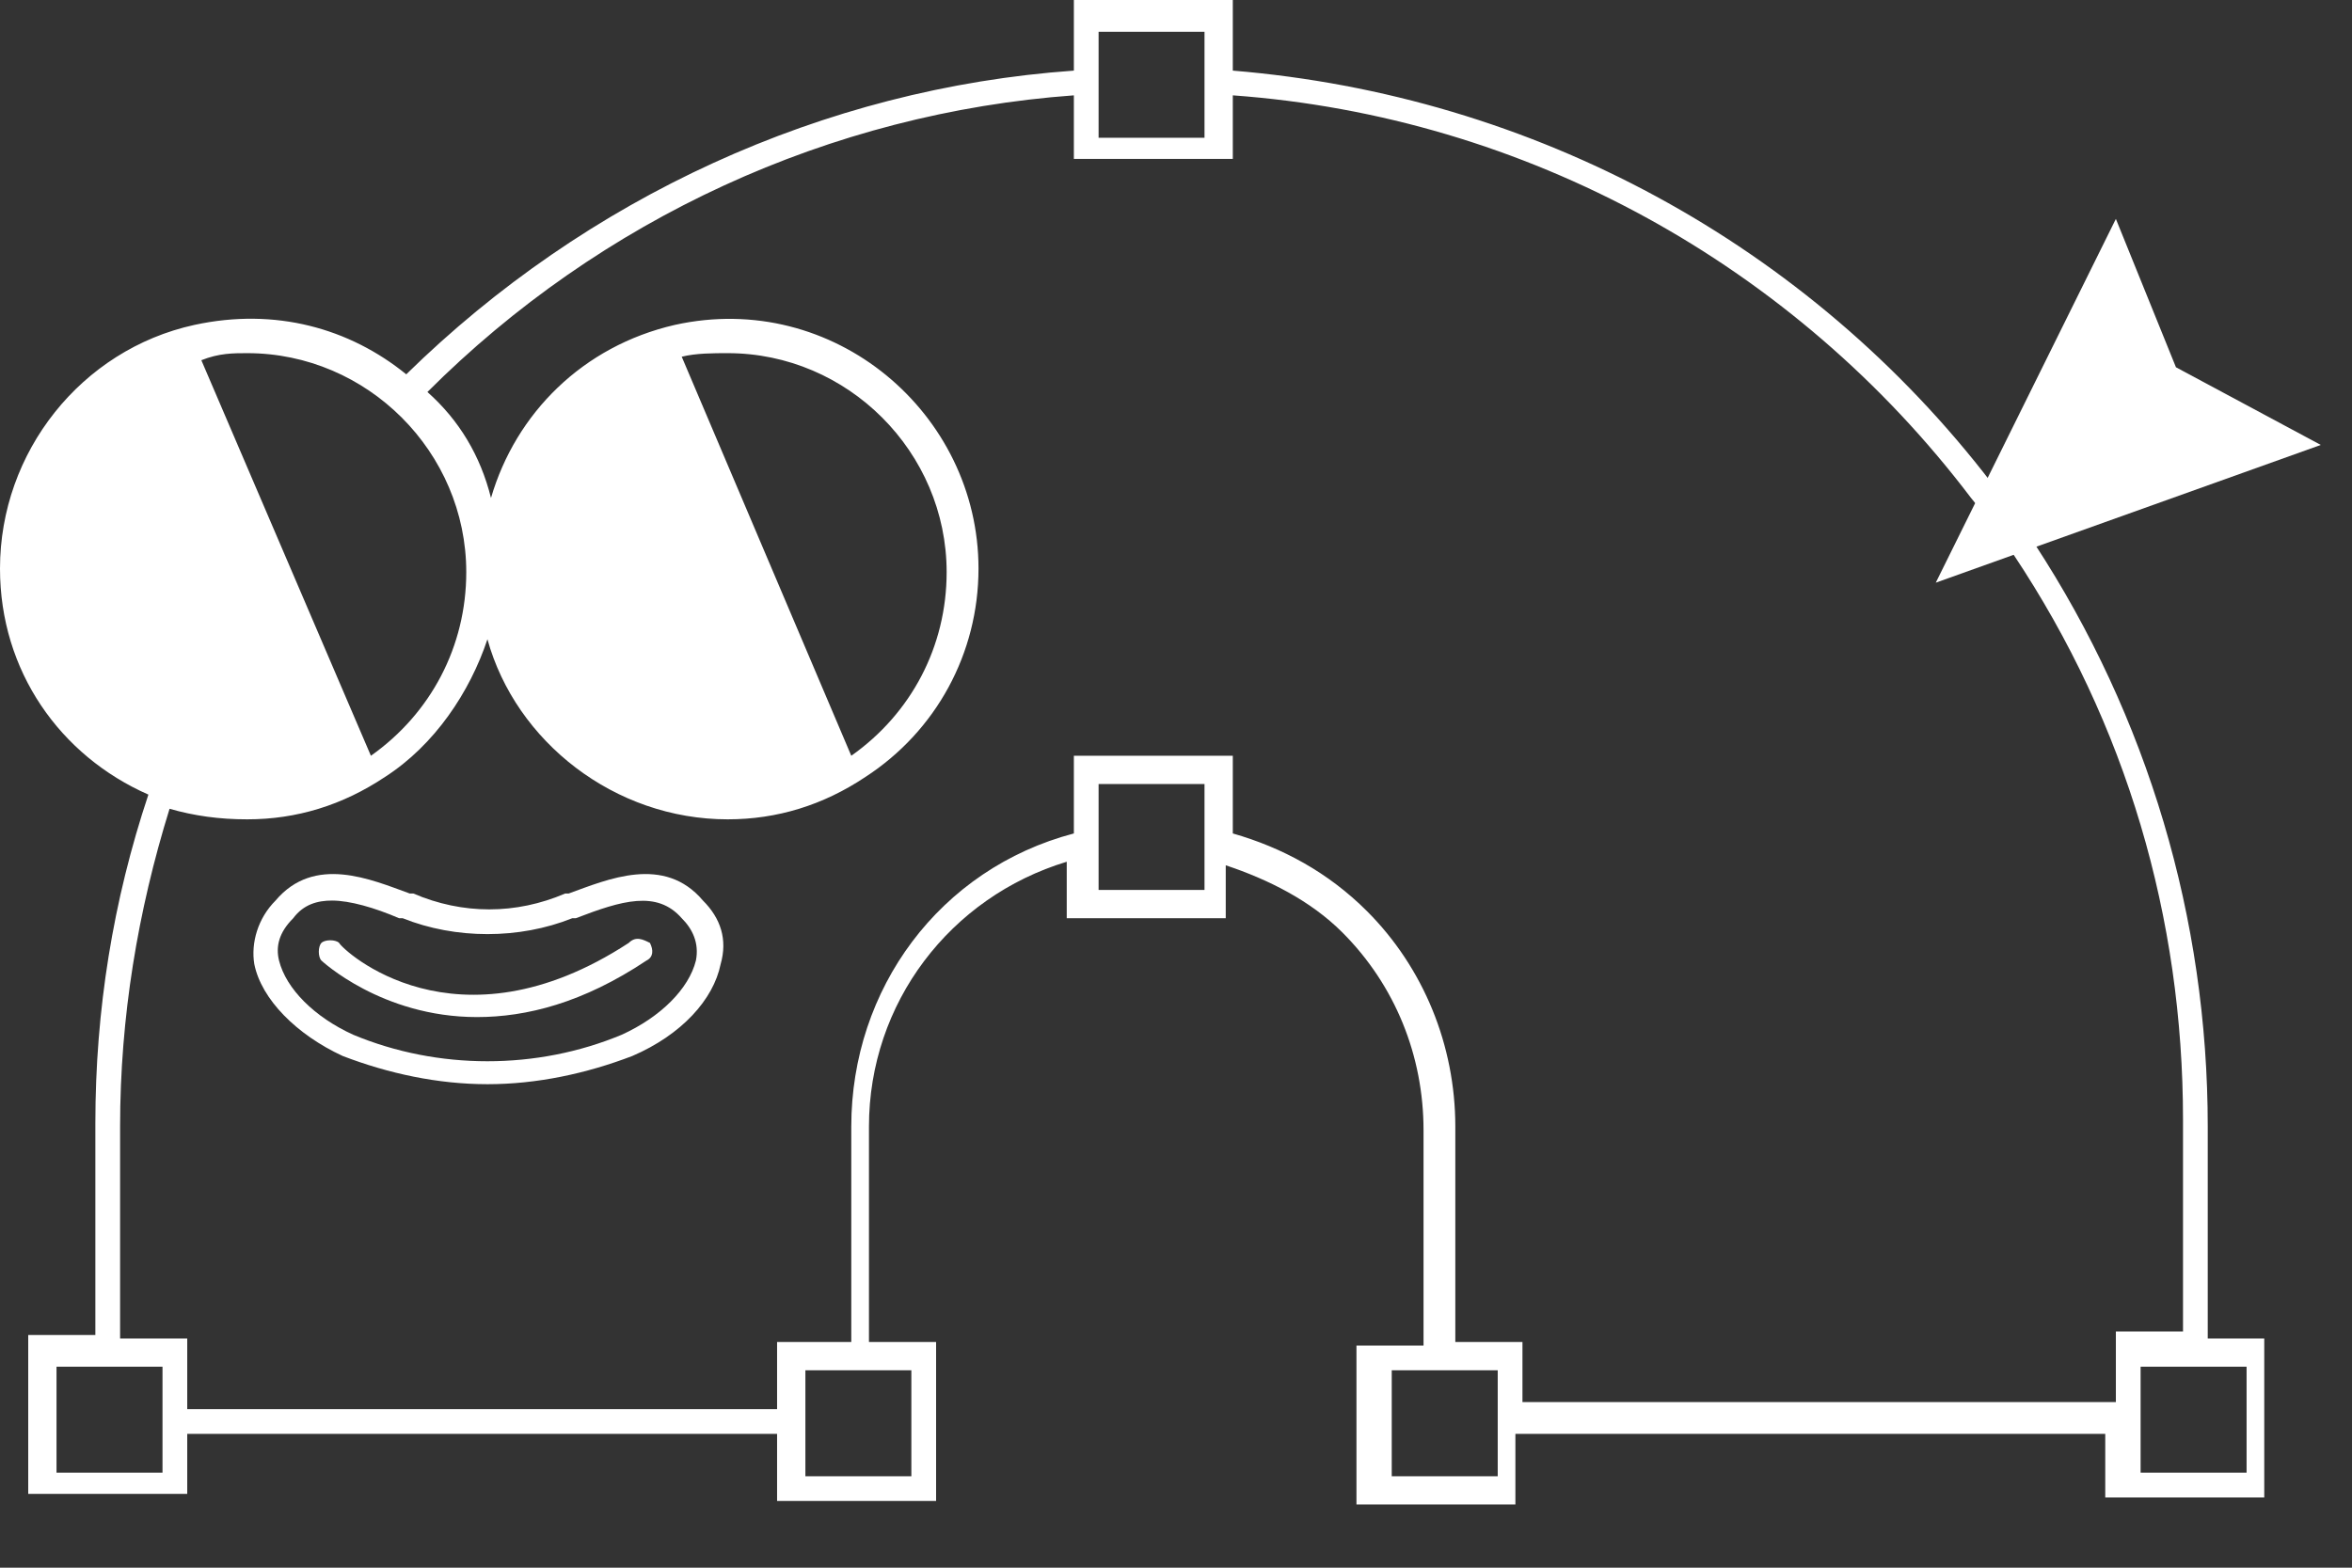 <svg width="33" height="22" viewBox="0 0 33 22" fill="none" xmlns="http://www.w3.org/2000/svg">
<rect x="0" y="0" width="33" height="22" fill="#333333" stroke="none"/>
<path d="M27.16 8.177L32.562 6.244L30.53 5.154L29.687 3.072L27.16 8.177Z" fill="white"/>
<path d="M9.863 12.638C9.318 11.993 8.525 12.341 7.979 12.539H7.93C7.236 12.836 6.493 12.836 5.799 12.539H5.749C5.204 12.341 4.411 11.993 3.866 12.638C3.618 12.886 3.519 13.233 3.568 13.53C3.668 14.025 4.163 14.521 4.808 14.819C5.452 15.066 6.146 15.215 6.84 15.215C7.533 15.215 8.227 15.066 8.872 14.819C9.565 14.521 10.011 14.025 10.111 13.53C10.21 13.183 10.111 12.886 9.863 12.638ZM9.764 13.48C9.665 13.877 9.268 14.273 8.723 14.521C7.533 15.017 6.146 15.017 4.956 14.521C4.411 14.273 4.015 13.877 3.915 13.48C3.866 13.282 3.915 13.084 4.114 12.886C4.262 12.687 4.461 12.638 4.659 12.638C4.907 12.638 5.254 12.737 5.6 12.886H5.65C6.393 13.183 7.286 13.183 8.029 12.886H8.079C8.723 12.638 9.218 12.489 9.565 12.886C9.714 13.034 9.813 13.233 9.764 13.48Z" fill="white"/>
<path d="M8.822 13.232C6.393 14.819 4.807 13.332 4.758 13.232C4.708 13.183 4.56 13.183 4.51 13.232C4.461 13.282 4.461 13.431 4.51 13.48C4.51 13.48 5.353 14.273 6.691 14.273C7.385 14.273 8.178 14.075 9.07 13.48C9.169 13.431 9.169 13.332 9.119 13.232C9.02 13.183 8.921 13.133 8.822 13.232Z" fill="white"/>
<path d="M30.976 18.784V15.81C30.976 12.886 30.133 10.061 28.547 7.632C28.399 7.385 28.2 7.087 27.953 6.79C25.375 3.42 21.51 1.338 17.297 0.991V0H15.067V0.991C11.548 1.239 8.227 2.775 5.7 5.253C4.907 4.609 3.866 4.312 2.726 4.56C1.14 4.907 0 6.344 0 7.979C0 9.417 0.843 10.606 2.082 11.151C1.586 12.638 1.338 14.175 1.338 15.761V18.734H0.396V20.964H2.627V20.122H10.903V21.064H13.134V18.833H12.192V15.81C12.192 14.075 13.332 12.588 14.967 12.093V12.886H17.198V12.143C17.793 12.341 18.387 12.638 18.833 13.084C19.577 13.828 19.973 14.819 19.973 15.86V18.883H19.032V21.113H21.262V20.122H29.538V21.014H31.769V18.784H30.976ZM15.414 0.446H16.9V1.933H15.414V0.446ZM3.469 4.956C5.154 4.956 6.542 6.344 6.542 8.029C6.542 9.07 6.046 10.011 5.204 10.606L2.825 5.055C3.073 4.956 3.271 4.956 3.469 4.956ZM2.28 20.667H0.793V19.18H2.28V20.667ZM12.787 20.717H11.3V19.23H12.787V20.717ZM16.9 12.489H15.414V11.003H16.9V12.489ZM21.014 20.717H19.527V19.23H21.014V20.717ZM21.361 19.775V18.833H20.419V15.81C20.419 14.67 19.973 13.58 19.18 12.787C18.635 12.242 17.991 11.895 17.297 11.696V10.606H15.067V11.696C13.183 12.192 11.944 13.877 11.944 15.81V18.833H10.903V19.775H2.627V18.784H1.685V15.81C1.685 14.274 1.933 12.787 2.379 11.35C2.726 11.449 3.073 11.498 3.469 11.498C4.163 11.498 4.807 11.3 5.402 10.903C6.096 10.457 6.592 9.714 6.839 8.971C7.236 10.408 8.624 11.498 10.21 11.498C10.903 11.498 11.548 11.3 12.143 10.903C13.134 10.259 13.729 9.169 13.729 7.979C13.729 5.799 11.697 4.064 9.466 4.56C8.178 4.857 7.236 5.799 6.889 6.988C6.74 6.393 6.443 5.898 5.997 5.501C8.425 3.073 11.647 1.586 15.067 1.338V2.23H17.297V1.338C21.41 1.636 25.177 3.717 27.655 6.988C27.903 7.285 28.052 7.533 28.25 7.781C29.836 10.16 30.629 12.886 30.629 15.711V18.685H29.687V19.676H21.361V19.775ZM9.565 5.006C9.764 4.956 10.011 4.956 10.21 4.956C11.895 4.956 13.282 6.344 13.282 8.029C13.282 9.07 12.787 10.011 11.944 10.606L9.565 5.006ZM31.521 20.667H30.034V19.18H31.521V20.667Z" fill="white"/>
</svg>
